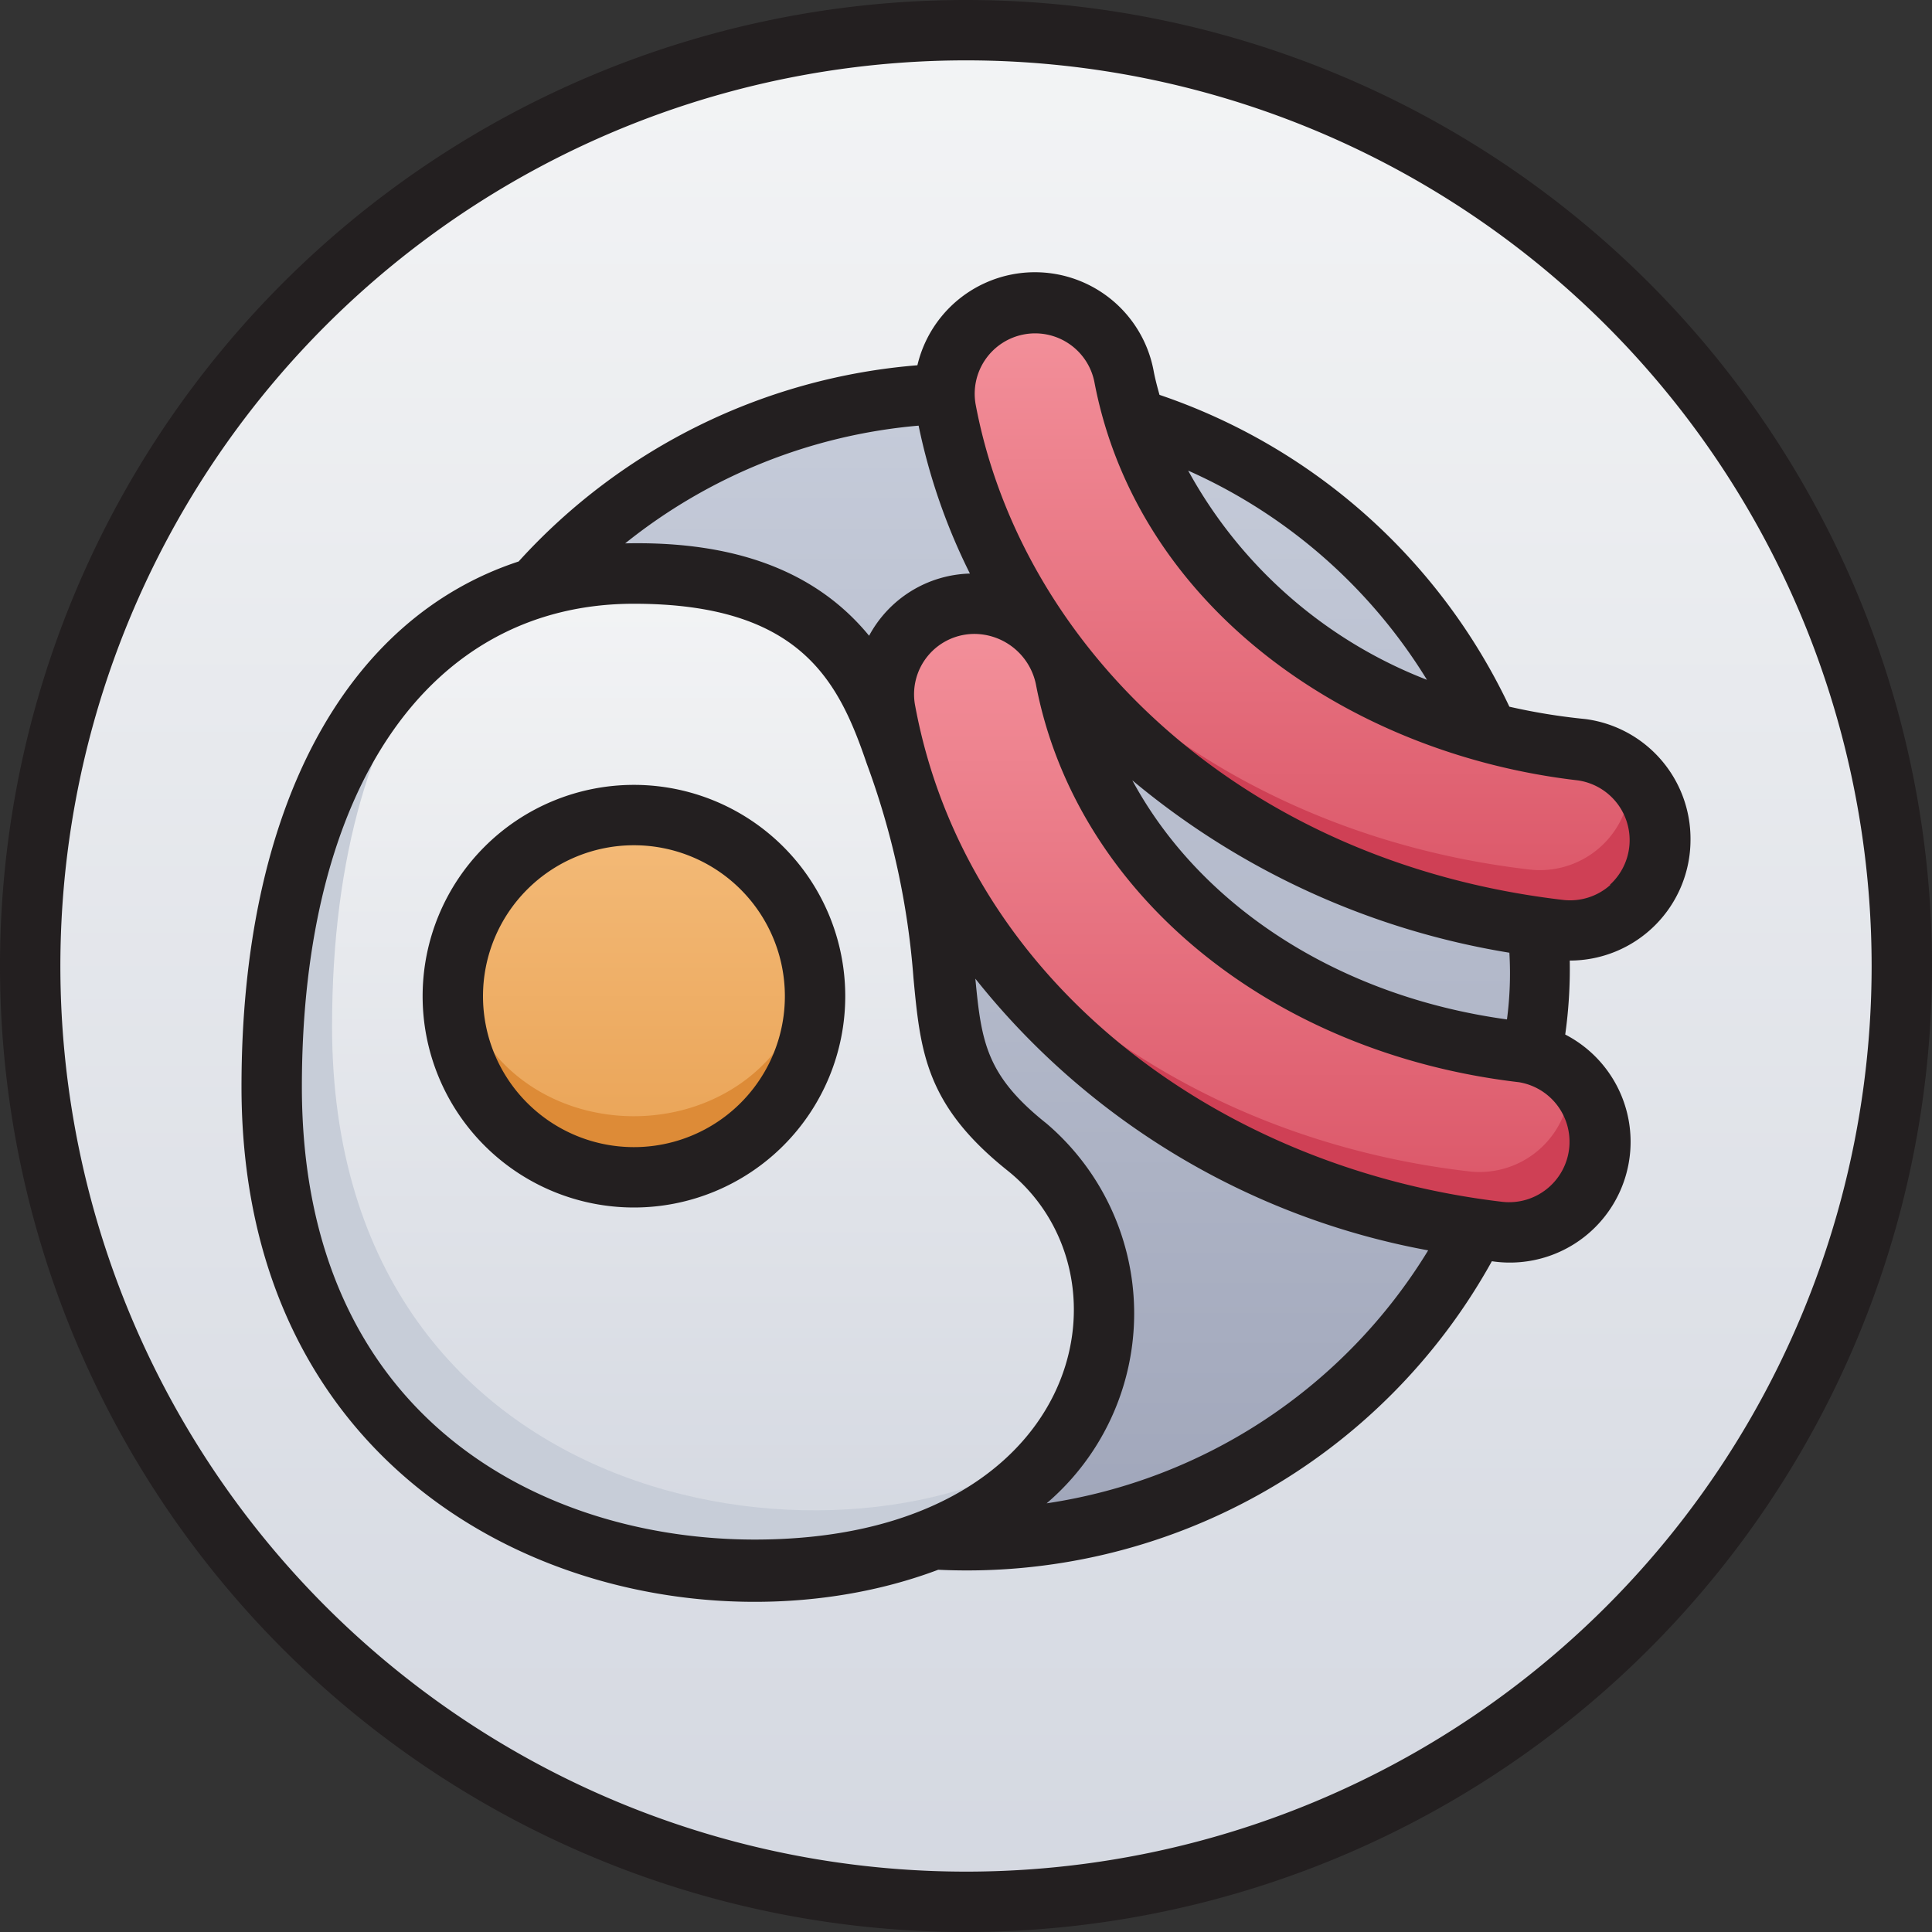 <svg xmlns="http://www.w3.org/2000/svg" xmlns:xlink="http://www.w3.org/1999/xlink" viewBox="0 0 64 64"><rect x="0" y="0" width="64" height="64" fill="#333333" stroke="none"/><defs><style>.cls-1{fill:url(#linear-gradient);}.cls-2{fill:url(#linear-gradient-2);}.cls-3{fill:url(#linear-gradient-3);}.cls-4{fill:#c7cdd8;}.cls-5{fill:url(#linear-gradient-5);}.cls-6{fill:#dd8b37;}.cls-7{fill:url(#linear-gradient-6);}.cls-8{fill:url(#linear-gradient-7);}.cls-9{fill:#cf4055;}.cls-10{fill:#231f20;}</style><linearGradient id="linear-gradient" x1="32" y1="63" x2="32" y2="1" gradientUnits="userSpaceOnUse"><stop offset="0" stop-color="#d4d8e1"/><stop offset="1" stop-color="#f3f4f5"/></linearGradient><linearGradient id="linear-gradient-2" x1="32" y1="51" x2="32" y2="13" gradientUnits="userSpaceOnUse"><stop offset="0" stop-color="#a0a6ba"/><stop offset="1" stop-color="#c6ccda"/></linearGradient><linearGradient id="linear-gradient-3" x1="22.78" y1="52" x2="22.78" y2="19" xlink:href="#linear-gradient"/><linearGradient id="linear-gradient-5" x1="21" y1="39" x2="21" y2="27" gradientUnits="userSpaceOnUse"><stop offset="0" stop-color="#e9a254"/><stop offset="1" stop-color="#f4bb79"/></linearGradient><linearGradient id="linear-gradient-6" x1="41.14" y1="40.82" x2="41.14" y2="20" gradientUnits="userSpaceOnUse"><stop offset="0" stop-color="#da5466"/><stop offset="1" stop-color="#f4929c"/></linearGradient><linearGradient id="linear-gradient-7" x1="43.14" y1="30.82" x2="43.14" y2="10" xlink:href="#linear-gradient-6"/></defs><title>Breackfast</title><g id="Breackfast"><circle class="cls-1" cx="32" cy="32" r="31"/><circle class="cls-2" cx="32" cy="32" r="19"/><path class="cls-3" d="M21,19c7,0,8,4,9,7,2.3,6.91,0,8.81,4,12,5,4,3,14-9,14C17,52,9,47.18,9,36,9,25,14,19,21,19Z"/><path class="cls-3" d="M21,19c7,0,8,4,9,7,2.3,6.91,0,8.81,4,12,5,4,3,14-9,14C17,52,9,47.18,9,36,9,25,14,19,21,19Z"/><path class="cls-4" d="M35.15,47.75C29.85,55.3,9,53.83,9,36c0-7.22,2.15-12.28,5.61-14.91C12.34,24,11,28.31,11,34,11,50.47,28.45,52.6,35.15,47.75Z"/><circle class="cls-5" cx="21" cy="33" r="6"/><path class="cls-6" d="M21,39a6,6,0,0,1-5.91-7c1.1,6.64,10.72,6.63,11.82,0A6,6,0,0,1,21,39Z"/><path class="cls-7" d="M49.63,40.8c-10.46-1.23-18.58-8.16-20.3-17.21a3,3,0,1,1,5.91-1.09C36.49,29,42.57,34,50.41,34.85a3,3,0,0,1,2.59,3A3,3,0,0,1,49.63,40.8Z"/><path class="cls-8" d="M51.63,30.8c-10.46-1.23-18.58-8.16-20.3-17.21a3,3,0,1,1,5.91-1.09C38.49,19,44.57,24,52.41,24.85a3,3,0,0,1,2.59,3A3,3,0,0,1,51.63,30.8Z"/><path class="cls-9" d="M51.63,30.8c-8.87-1-16.06-6.19-19.08-13.24,3.43,6,10.07,10.3,18.08,11.24A3,3,0,0,0,54,25.57,3,3,0,0,1,51.63,30.8Z"/><path class="cls-9" d="M49.63,40.8c-8.87-1-16.06-6.19-19.08-13.24,3.43,6,10.07,10.3,18.08,11.24A3,3,0,0,0,52,35.57,3,3,0,0,1,49.63,40.8Z"/><path class="cls-10" d="M32,0A32,32,0,1,0,64,32,32,32,0,0,0,32,0Zm0,62A30,30,0,1,1,62,32,30,30,0,0,1,32,62Z"/><path class="cls-10" d="M21,26a7,7,0,1,0,7,7A7,7,0,0,0,21,26Zm0,12a5,5,0,1,1,5-5A5,5,0,0,1,21,38Z"/><path class="cls-10" d="M56,27.82a4,4,0,0,0-3.48-4A20.24,20.24,0,0,1,50,23.41,19.87,19.87,0,0,0,38.41,13.08c-.07-.25-.14-.51-.19-.77a4,4,0,0,0-7.83-.21,20,20,0,0,0-13.21,6.5C11.43,20.49,8,26.79,8,36,8,50.91,22.14,55.37,31.08,52A19.88,19.88,0,0,0,49.42,41.78a4,4,0,0,0,2.43-7.51A15.65,15.65,0,0,0,52,31.82,4,4,0,0,0,56,27.82Zm-8.73-5.3a15.33,15.33,0,0,1-7.91-6.93A17.74,17.74,0,0,1,47.27,22.52ZM30.43,14.1A20,20,0,0,0,32.13,19a3.91,3.91,0,0,0-3.34,2.06c-2-2.44-5-3.13-8.08-3.06A18,18,0,0,1,30.43,14.1ZM10,36c0-9.87,4.21-16,11-16,5.54,0,6.79,2.59,7.71,5.29a26.11,26.11,0,0,1,1.55,7.11c.23,2.44.4,4.21,3.12,6.38C37.78,42.3,35.84,51,25,51,18.08,51,10,47.07,10,36ZM34.67,49.8a8.27,8.27,0,0,0,0-12.58c-2-1.59-2.16-2.7-2.36-4.8a24.9,24.9,0,0,0,15,9A17.89,17.89,0,0,1,34.67,49.8ZM51.33,39.31a2,2,0,0,1-1.58.5C40.21,38.68,32,32.4,30.32,23.4a2,2,0,0,1,2-2.4,2.09,2.09,0,0,1,2,1.69c1.33,6.92,7.78,12.2,16,13.16A2,2,0,0,1,51.33,39.31ZM50,31.56a11.61,11.61,0,0,1-.08,2.21C44.32,33,39.75,30,37.51,25.85A26,26,0,0,0,50,31.56Zm3.35-2.25a2,2,0,0,1-1.58.5C41.11,28.56,33.83,21.42,32.32,13.4a2,2,0,1,1,3.94-.71c1.43,7.41,8.41,12.28,16,13.16A2,2,0,0,1,53.33,29.31Z"/></g></svg>